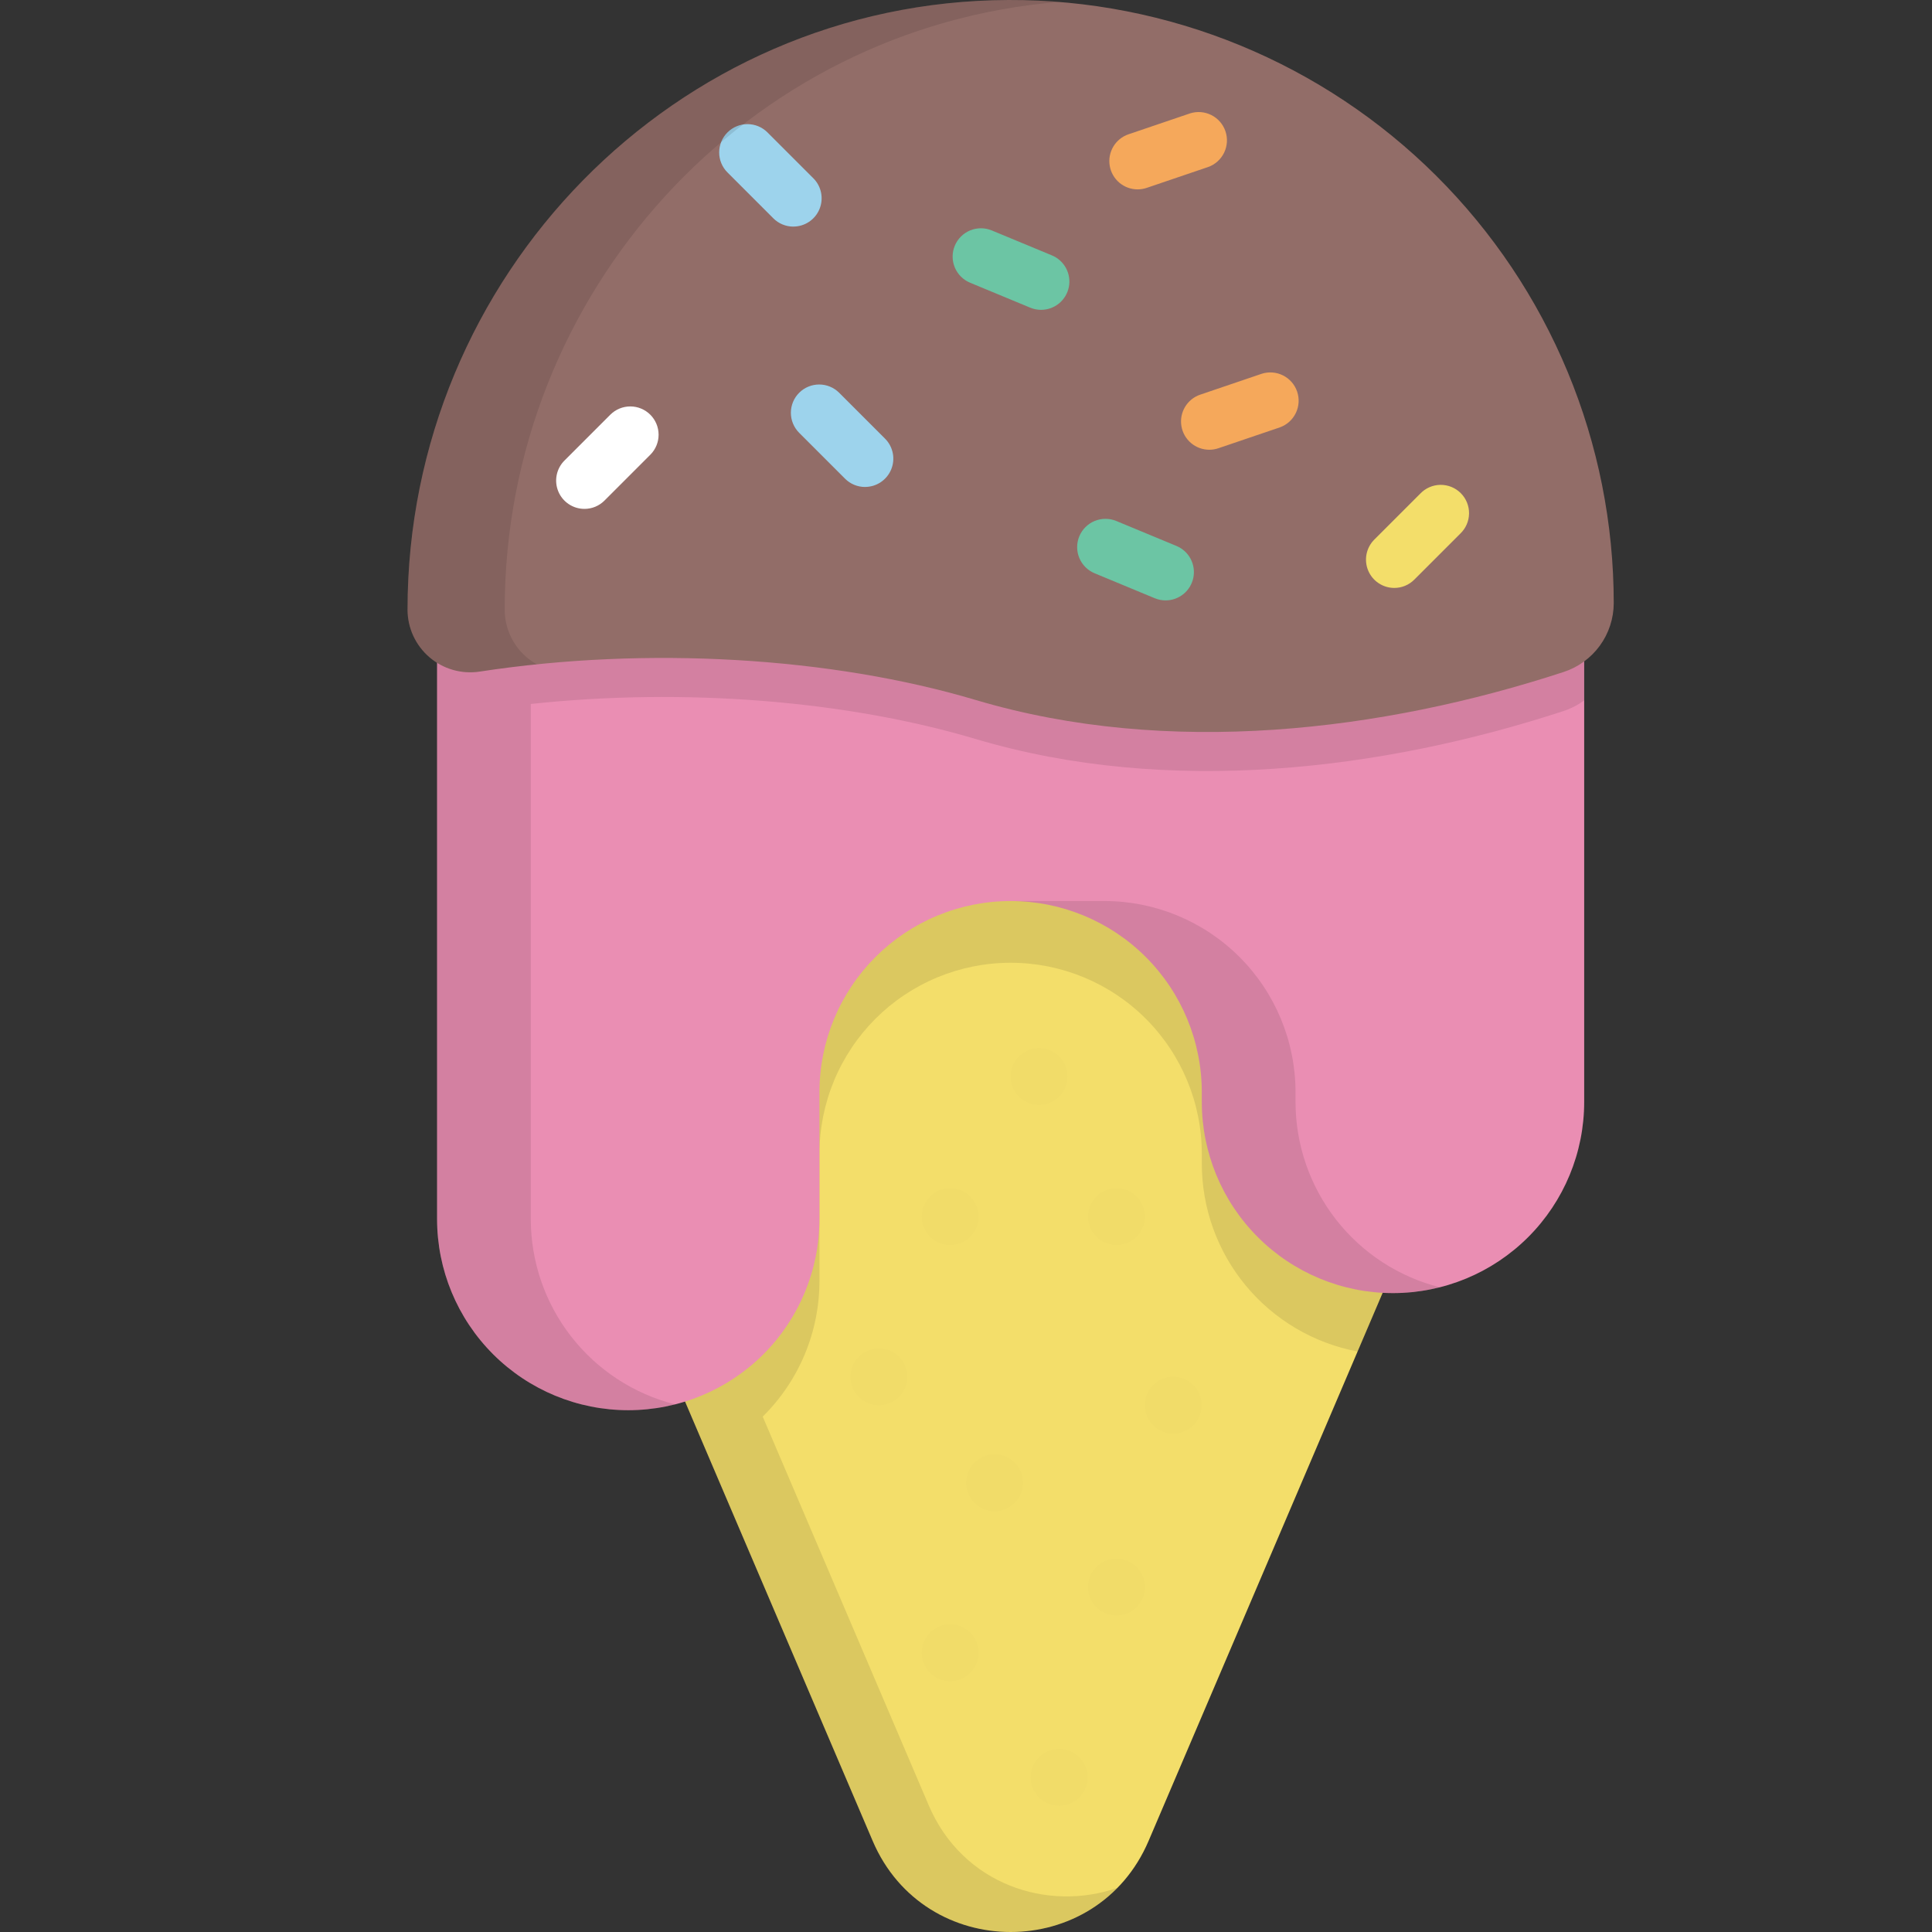 <svg width="512" height="512" viewBox="0 0 512 512" fill="none" xmlns="http://www.w3.org/2000/svg">
<rect x="0" y="0" width="512" height="512" fill="#333333" stroke="none"/>
<path d="M400.258 229.733H135.399C133.831 229.733 132.287 230.122 130.906 230.865C129.524 231.608 128.349 232.682 127.485 233.991C126.62 235.3 126.094 236.803 125.953 238.365C125.812 239.927 126.061 241.5 126.677 242.942L231.27 487.86C245.016 520.047 290.642 520.047 304.387 487.86L408.98 242.942C409.596 241.5 409.845 239.927 409.704 238.365C409.563 236.803 409.037 235.3 408.173 233.991C407.308 232.682 406.133 231.608 404.752 230.865C403.371 230.122 401.827 229.733 400.258 229.733Z" fill="#F3DE6A"/>
<path opacity="0.1" d="M409.512 237.1C409.034 235.004 407.858 233.133 406.177 231.794C404.495 230.454 402.409 229.726 400.259 229.728H135.399C133.831 229.728 132.287 230.117 130.906 230.86C129.524 231.603 128.349 232.677 127.485 233.986C126.62 235.295 126.094 236.798 125.953 238.36C125.812 239.922 126.061 241.495 126.677 242.937L231.27 487.86C242.927 515.16 277.502 519.293 296.128 500.293C277.709 506.755 255.108 499.475 246.128 478.438L202.128 375.416C206.898 370.713 210.683 365.108 213.264 358.927C215.846 352.747 217.171 346.114 217.163 339.416V305.806C217.163 299.153 218.474 292.564 221.02 286.417C223.566 280.27 227.298 274.685 232.003 269.98C236.708 265.275 242.293 261.543 248.44 258.997C254.587 256.451 261.176 255.141 267.829 255.141C281.266 255.141 294.153 260.479 303.655 269.98C313.156 279.482 318.494 292.369 318.494 305.806V308.381C318.497 320.189 322.622 331.625 330.159 340.715C337.696 349.804 348.171 355.976 359.774 358.165L408.979 242.943C409.462 241.823 409.723 240.62 409.749 239.401C409.767 238.627 409.687 237.854 409.512 237.1Z" fill="black"/>
<path d="M115.829 158.4V323.052C115.829 336.489 121.167 349.376 130.669 358.878C140.17 368.379 153.057 373.717 166.494 373.717C179.931 373.717 192.818 368.379 202.32 358.878C211.821 349.376 217.159 336.489 217.159 323.052V289.445C217.159 282.791 218.47 276.203 221.016 270.055C223.563 263.908 227.295 258.322 232 253.618C236.706 248.913 242.291 245.181 248.439 242.635C254.586 240.089 261.175 238.779 267.829 238.78C281.266 238.78 294.153 244.118 303.655 253.62C313.156 263.121 318.494 276.008 318.494 289.445V292.02C318.494 305.457 323.832 318.344 333.334 327.846C342.835 337.347 355.722 342.685 369.159 342.685C382.596 342.685 395.483 337.347 404.985 327.846C414.486 318.344 419.824 305.457 419.824 292.02V156.75C419.824 136.744 415.874 116.936 408.201 98.46C400.529 79.984 389.285 63.205 375.114 49.084C360.942 34.962 344.123 23.778 325.62 16.171C307.117 8.564 287.295 4.685 267.289 4.755C183.286 5.045 115.829 74.394 115.829 158.4Z" fill="#E883AB"/>
<g opacity="0.3">
<path opacity="0.3" d="M115.829 158.4V323.052C115.829 336.489 121.167 349.376 130.669 358.878C140.17 368.379 153.057 373.717 166.494 373.717C179.931 373.717 192.818 368.379 202.32 358.878C211.821 349.376 217.159 336.489 217.159 323.052V289.445C217.159 282.791 218.47 276.203 221.016 270.055C223.563 263.908 227.295 258.322 232 253.618C236.706 248.913 242.291 245.181 248.439 242.635C254.586 240.089 261.175 238.779 267.829 238.78C281.266 238.78 294.153 244.118 303.655 253.62C313.156 263.121 318.494 276.008 318.494 289.445V292.02C318.494 305.457 323.832 318.344 333.334 327.846C342.835 337.347 355.722 342.685 369.159 342.685C382.596 342.685 395.483 337.347 404.985 327.846C414.486 318.344 419.824 305.457 419.824 292.02V156.75C419.824 136.744 415.874 116.936 408.201 98.46C400.529 79.984 389.285 63.205 375.114 49.084C360.942 34.962 344.123 23.778 325.62 16.171C307.117 8.564 287.295 4.685 267.289 4.755C183.286 5.045 115.829 74.394 115.829 158.4Z" fill="white"/>
</g>
<path opacity="0.1" d="M343.329 292.02V289.445C343.329 276.008 337.991 263.121 328.49 253.62C318.988 244.118 306.101 238.78 292.664 238.78H267.829C281.266 238.781 294.152 244.119 303.653 253.62C313.154 263.122 318.492 276.008 318.492 289.445V292.02C318.492 305.457 323.83 318.344 333.332 327.846C342.833 337.347 355.72 342.685 369.157 342.685C373.344 342.686 377.516 342.17 381.576 341.146C370.644 338.379 360.947 332.046 354.02 323.148C347.093 314.25 343.331 303.297 343.329 292.02ZM267.291 4.755C183.286 5.045 115.829 74.394 115.829 158.4V323.052C115.829 336.489 121.167 349.376 130.669 358.878C140.17 368.379 153.057 373.717 166.494 373.717C170.681 373.718 174.853 373.202 178.913 372.178C167.981 369.411 158.284 363.078 151.357 354.18C144.43 345.282 140.668 334.329 140.666 323.052V186.564C181.25 182.208 224.203 185.617 258.555 195.842C309.621 211.042 366.321 204.142 414.339 188.436C416.305 187.793 418.155 186.841 419.82 185.615V156.75C419.82 136.745 415.871 116.936 408.2 98.46C400.528 79.984 389.284 63.205 375.113 49.084C360.943 34.963 344.124 23.778 325.621 16.171C307.119 8.564 287.296 4.685 267.291 4.755Z" fill="black"/>
<path d="M267.264 2.21742e-05C178.929 0.307 108 73.229 108 161.564C108.001 163.959 108.52 166.325 109.521 168.501C110.522 170.677 111.981 172.61 113.8 174.169C115.618 175.728 117.752 176.875 120.055 177.532C122.358 178.188 124.776 178.339 127.143 177.974C171.527 171.182 220.361 174.13 258.56 185.5C309.625 200.7 366.326 193.8 414.344 178.094C418.206 176.844 421.574 174.404 423.966 171.123C426.357 167.843 427.65 163.89 427.658 159.83C427.658 138.793 423.506 117.963 415.438 98.535C407.371 79.107 395.547 61.462 380.646 46.613C365.745 31.764 348.058 20.003 328.602 12.004C309.145 4.005 288.301 -0.074 267.264 2.21742e-05Z" fill="#926D68"/>
<path d="M154.877 134.86C153.395 134.859 151.946 134.418 150.714 133.594C149.482 132.77 148.521 131.599 147.954 130.229C147.387 128.86 147.239 127.353 147.528 125.899C147.816 124.445 148.53 123.109 149.577 122.06L161.755 109.882C163.164 108.486 165.068 107.704 167.052 107.709C169.035 107.713 170.936 108.503 172.339 109.906C173.741 111.308 174.531 113.209 174.535 115.193C174.539 117.176 173.758 119.08 172.361 120.489L160.183 132.667C159.487 133.364 158.66 133.917 157.749 134.293C156.839 134.67 155.863 134.862 154.877 134.86Z" fill="white"/>
<path d="M369.496 155.808C368.013 155.807 366.565 155.366 365.333 154.542C364.1 153.718 363.14 152.547 362.573 151.177C362.006 149.808 361.857 148.301 362.146 146.847C362.435 145.393 363.148 144.057 364.196 143.008L376.374 130.829C377.063 130.102 377.891 129.521 378.808 129.12C379.725 128.718 380.714 128.505 381.715 128.491C382.716 128.478 383.71 128.665 384.638 129.042C385.566 129.419 386.409 129.978 387.117 130.686C387.825 131.394 388.384 132.236 388.762 133.164C389.139 134.091 389.327 135.085 389.314 136.086C389.302 137.088 389.088 138.076 388.688 138.994C388.287 139.911 387.706 140.739 386.98 141.429L374.799 153.61C374.103 154.308 373.277 154.861 372.367 155.238C371.457 155.616 370.481 155.809 369.496 155.808Z" fill="#F3DE6A"/>
<path d="M320.478 119.188C318.701 119.187 316.983 118.555 315.629 117.405C314.275 116.256 313.373 114.663 313.084 112.91C312.794 111.157 313.136 109.359 314.049 107.835C314.961 106.311 316.385 105.16 318.067 104.588L334.375 99.049C336.247 98.452 338.278 98.613 340.032 99.498C341.786 100.383 343.123 101.921 343.755 103.781C344.387 105.642 344.264 107.676 343.412 109.446C342.56 111.217 341.048 112.582 339.2 113.249L322.892 118.788C322.115 119.053 321.299 119.188 320.478 119.188Z" fill="#F5A85B"/>
<path d="M301.478 50.188C299.701 50.187 297.983 49.555 296.629 48.405C295.275 47.256 294.373 45.663 294.084 43.91C293.794 42.157 294.136 40.359 295.049 38.835C295.961 37.311 297.385 36.16 299.067 35.588L315.375 30.049C317.247 29.452 319.278 29.613 321.032 30.498C322.786 31.383 324.123 32.921 324.755 34.781C325.387 36.642 325.264 38.676 324.412 40.446C323.56 42.217 322.048 43.582 320.2 44.249L303.892 49.788C303.115 50.053 302.299 50.188 301.478 50.188Z" fill="#F5A85B"/>
<path d="M229.241 129.053C228.256 129.053 227.281 128.859 226.372 128.482C225.462 128.104 224.636 127.551 223.941 126.853L211.763 114.675C210.367 113.266 209.585 111.362 209.589 109.379C209.594 107.395 210.383 105.494 211.786 104.092C213.188 102.689 215.089 101.899 217.073 101.895C219.056 101.89 220.96 102.672 222.369 104.068L234.547 116.246C235.595 117.295 236.308 118.631 236.597 120.085C236.886 121.539 236.737 123.046 236.17 124.415C235.603 125.785 234.643 126.956 233.41 127.78C232.178 128.604 230.73 129.045 229.247 129.046L229.241 129.053Z" fill="#9DD3EC"/>
<path d="M210.241 60.053C209.256 60.053 208.281 59.859 207.372 59.482C206.462 59.104 205.636 58.551 204.941 57.853L192.763 45.675C191.367 44.267 190.585 42.362 190.589 40.379C190.594 38.395 191.383 36.494 192.786 35.092C194.188 33.689 196.089 32.899 198.073 32.895C200.056 32.89 201.96 33.672 203.369 35.068L215.547 47.246C216.595 48.295 217.308 49.631 217.597 51.085C217.886 52.539 217.737 54.046 217.17 55.415C216.603 56.785 215.643 57.956 214.41 58.78C213.178 59.604 211.73 60.045 210.247 60.046L210.241 60.053Z" fill="#9DD3EC"/>
<path d="M308.89 159.11C307.904 159.109 306.928 158.914 306.018 158.535L290.111 151.935C289.197 151.56 288.366 151.009 287.666 150.312C286.966 149.616 286.41 148.788 286.031 147.876C285.652 146.964 285.456 145.986 285.456 144.998C285.456 144.011 285.65 143.033 286.029 142.121C286.408 141.208 286.963 140.38 287.662 139.683C288.362 138.986 289.192 138.434 290.106 138.058C291.019 137.683 291.998 137.492 292.986 137.496C293.973 137.5 294.95 137.698 295.861 138.081L311.768 144.681C313.372 145.345 314.695 146.545 315.513 148.076C316.331 149.607 316.592 151.375 316.253 153.077C315.913 154.779 314.994 156.311 313.651 157.411C312.308 158.511 310.626 159.112 308.89 159.11Z" fill="#6CC5A4"/>
<path d="M275.89 82.11C274.904 82.109 273.928 81.914 273.018 81.535L257.111 74.935C256.197 74.56 255.366 74.009 254.666 73.312C253.966 72.616 253.41 71.788 253.031 70.876C252.652 69.964 252.456 68.986 252.456 67.998C252.456 67.011 252.65 66.033 253.029 65.121C253.408 64.208 253.963 63.38 254.662 62.683C255.362 61.986 256.192 61.434 257.106 61.058C258.019 60.683 258.998 60.492 259.986 60.496C260.973 60.5 261.95 60.699 262.861 61.081L278.768 67.681C280.372 68.345 281.695 69.545 282.513 71.076C283.331 72.607 283.592 74.375 283.253 76.077C282.913 77.779 281.994 79.311 280.651 80.411C279.308 81.511 277.626 82.112 275.89 82.11Z" fill="#6CC5A4"/>
<path opacity="0.1" d="M280.683 0.519C276.257 0.167 271.783 -0.015 267.264 0.001C178.929 0.306 108 73.23 108 161.564C108.001 163.959 108.52 166.325 109.521 168.501C110.522 170.677 111.981 172.61 113.8 174.169C115.618 175.728 117.752 176.875 120.055 177.531C122.358 178.188 124.776 178.339 127.143 177.974C132.135 177.21 137.177 176.571 142.27 176.057C139.685 174.622 137.532 172.521 136.034 169.973C134.536 167.424 133.747 164.521 133.75 161.565C133.75 77.38 198.17 7.194 280.683 0.519Z" fill="black"/>
<g opacity="0.1">
<path opacity="0.1" d="M251.799 445.517C255.956 445.517 259.326 442.147 259.326 437.99C259.326 433.833 255.956 430.463 251.799 430.463C247.642 430.463 244.272 433.833 244.272 437.99C244.272 442.147 247.642 445.517 251.799 445.517Z" fill="black"/>
<path opacity="0.1" d="M295.869 428.117C300.026 428.117 303.396 424.747 303.396 420.59C303.396 416.433 300.026 413.063 295.869 413.063C291.712 413.063 288.342 416.433 288.342 420.59C288.342 424.747 291.712 428.117 295.869 428.117Z" fill="black"/>
<path opacity="0.1" d="M280.679 478.547C284.836 478.547 288.206 475.177 288.206 471.02C288.206 466.863 284.836 463.493 280.679 463.493C276.522 463.493 273.152 466.863 273.152 471.02C273.152 475.177 276.522 478.547 280.679 478.547Z" fill="black"/>
<path opacity="0.1" d="M232.919 372.397C237.076 372.397 240.446 369.027 240.446 364.87C240.446 360.713 237.076 357.343 232.919 357.343C228.762 357.343 225.392 360.713 225.392 364.87C225.392 369.027 228.762 372.397 232.919 372.397Z" fill="black"/>
<path opacity="0.1" d="M295.869 329.947C300.026 329.947 303.396 326.577 303.396 322.42C303.396 318.263 300.026 314.893 295.869 314.893C291.712 314.893 288.342 318.263 288.342 322.42C288.342 326.577 291.712 329.947 295.869 329.947Z" fill="black"/>
<path opacity="0.1" d="M263.579 400.467C267.736 400.467 271.106 397.097 271.106 392.94C271.106 388.783 267.736 385.413 263.579 385.413C259.422 385.413 256.052 388.783 256.052 392.94C256.052 397.097 259.422 400.467 263.579 400.467Z" fill="black"/>
<path opacity="0.1" d="M310.919 379.917C315.076 379.917 318.446 376.547 318.446 372.39C318.446 368.233 315.076 364.863 310.919 364.863C306.762 364.863 303.392 368.233 303.392 372.39C303.392 376.547 306.762 379.917 310.919 379.917Z" fill="black"/>
<path opacity="0.1" d="M251.799 329.947C255.956 329.947 259.326 326.577 259.326 322.42C259.326 318.263 255.956 314.893 251.799 314.893C247.642 314.893 244.272 318.263 244.272 322.42C244.272 326.577 247.642 329.947 251.799 329.947Z" fill="black"/>
<path opacity="0.1" d="M275.359 292.817C279.516 292.817 282.886 289.447 282.886 285.29C282.886 281.133 279.516 277.763 275.359 277.763C271.202 277.763 267.832 281.133 267.832 285.29C267.832 289.447 271.202 292.817 275.359 292.817Z" fill="black"/>
</g>
</svg>

